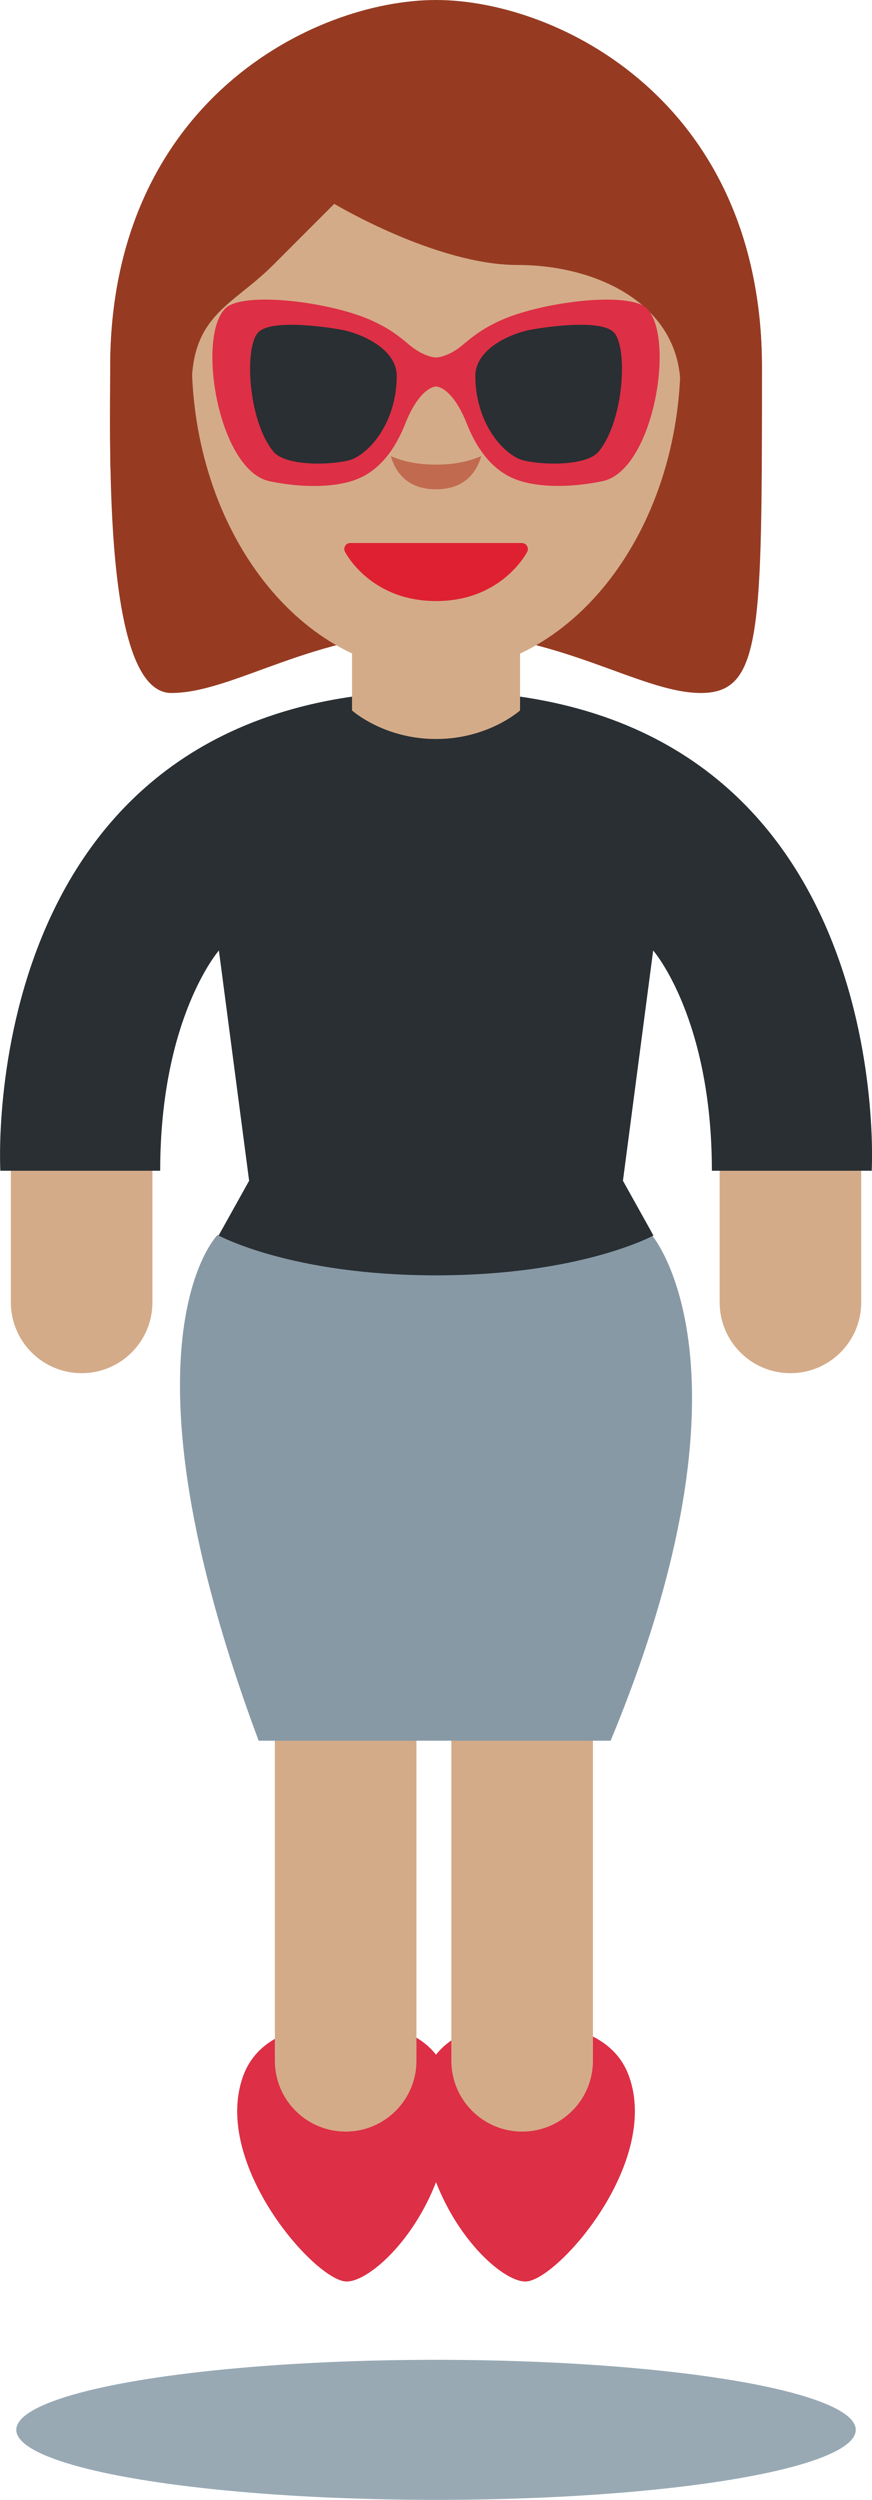 <?xml version="1.0" encoding="UTF-8" standalone="no"?>
<svg
   xmlns:dc="http://purl.org/dc/elements/1.1/"
   xmlns:cc="http://creativecommons.org/ns#"
   xmlns:rdf="http://www.w3.org/1999/02/22-rdf-syntax-ns#"
   xmlns:svg="http://www.w3.org/2000/svg"
   xmlns="http://www.w3.org/2000/svg"
   xmlns:sodipodi="http://sodipodi.sourceforge.net/DTD/sodipodi-0.dtd"
   xmlns:inkscape="http://www.inkscape.org/namespaces/inkscape"
   viewBox="0 0 12.465 35.698"
   id="svg2"
   version="1.1"
   inkscape:version="0.91 r13725"
   sodipodi:docname="1f574-1f3fd-200d-2640-fe0f.svg"
   width="12.465"
   height="35.698">
  <defs
     id="defs36" />
  <sodipodi:namedview
     pagecolor="#ffffff"
     bordercolor="#666666"
     borderopacity="1"
     objecttolerance="10"
     gridtolerance="10"
     guidetolerance="10"
     inkscape:pageopacity="0"
     inkscape:pageshadow="2"
     inkscape:window-width="640"
     inkscape:window-height="480"
     id="namedview34"
     showgrid="false"
     inkscape:zoom="6.5555556"
     inkscape:cx="6.2505472"
     inkscape:cy="17.833"
     inkscape:window-x="0"
     inkscape:window-y="0"
     inkscape:window-maximized="0"
     inkscape:current-layer="svg2" />
  <path
     d="m 6.234,0.582 c 1.747,0 4.658,0.873 4.658,4.657 0,3.784 0,4.657 -0.873,4.657 -0.873,0 -2.038,-0.873 -3.785,-0.873 -1.747,0 -2.886,0.873 -3.785,0.873 -0.973,0 -0.873,-3.492 -0.873,-4.657 0,-3.783 2.912,-4.657 4.658,-4.657 z"
     id="path4"
     inkscape:connector-curvature="0"
     style="fill:#963b22" />
  <path
     d="m 2.741,5.112 c 0,-2.481 1.564,-4.493 3.494,-4.493 1.929,0 3.494,2.012 3.494,4.493 0,2.481 -1.564,4.493 -3.494,4.493 -1.93,0 -3.494,-2.012 -3.494,-4.493 z"
     id="path6"
     inkscape:connector-curvature="0"
     style="fill:#d4ab88" />
  <path
     d="m 1.886,6.694 c -0.009,-0.095 -0.019,-0.188 -0.019,-0.291 0,-1.455 0.873,0.164 0.873,-0.873 0,-1.037 0.582,-1.164 1.165,-1.746 l 0.873,-0.873 c 0,0 1.456,0.873 2.62,0.873 1.164,0 2.329,0.582 2.329,1.746 0,1.164 0.873,-0.582 0.873,0.873 0,0.103 -0.01,0.196 -0.017,0.291 l 0.305,0 c 0.003,-0.43 0.003,-0.911 0.003,-1.455 C 10.891,1.456 7.98,0 6.233,0 c -1.747,0 -4.658,1.455 -4.658,5.239 0,0.337 -0.008,0.869 0.004,1.455 l 0.307,0 z"
     id="path8"
     inkscape:connector-curvature="0"
     style="fill:#963b22" />
  <path
     d="m 12.311,18.597 c 0,0.559 -0.453,1.012 -1.012,1.012 -0.559,0 -1.012,-0.453 -1.012,-1.012 l 0,-2.589 c 0,-0.559 1.012,-1.012 1.012,-1.012 0.559,0 1.012,0.453 1.012,1.012 l 0,2.589 z m -12.156,0 c 0,0.559 0.453,1.012 1.012,1.012 0.559,0 1.012,-0.453 1.012,-1.012 l 0,-2.839 c 0,-0.559 -1.012,-1.012 -1.012,-1.012 -0.559,0 -1.012,0.453 -1.012,1.012 l 0,2.839 z"
     id="path10"
     inkscape:connector-curvature="0"
     style="fill:#d4ab88" />
  <path
     d="m 8.992,29.65 c -0.184,-0.513 -0.711,-0.764 -1.55,-0.764 -1.209,0 -1.429,0.713 -1.429,1.11 0,1.512 1.077,2.584 1.498,2.584 0.44,0 1.93,-1.678 1.481,-2.93 z"
     id="path12"
     inkscape:connector-curvature="0"
     style="fill:#dd2f45" />
  <path
     d="m 3.474,29.65 c 0.184,-0.513 0.711,-0.764 1.55,-0.764 1.209,0 1.429,0.713 1.429,1.11 0,1.512 -1.077,2.584 -1.498,2.584 -0.44,0 -1.93,-1.678 -1.481,-2.93 z"
     id="path14"
     inkscape:connector-curvature="0"
     style="fill:#dd2f45" />
  <path
     d="m 8.476,29.427 c 0,0.559 -0.453,1.012 -1.012,1.012 -0.559,0 -1.012,-0.453 -1.012,-1.012 l 0,-7.947 c 0,-0.559 0.453,-1.012 1.012,-1.012 0.559,0 1.012,0.453 1.012,1.012 l 0,7.947 z m -2.523,0 c 0,0.559 -0.453,1.012 -1.012,1.012 -0.559,0 -1.012,-0.453 -1.012,-1.012 l 0,-7.947 c 0,-0.559 0.453,-1.012 1.012,-1.012 0.559,0 1.012,0.453 1.012,1.012 l 0,7.947 z"
     id="path16"
     inkscape:connector-curvature="0"
     style="fill:#d4ab88" />
  <path
     d="m 7.533,7.795 c -0.015,-0.025 -0.043,-0.041 -0.073,-0.041 l -2.453,0 c -0.03,0 -0.058,0.015 -0.073,0.041 -0.015,0.025 -0.017,0.057 -0.003,0.084 0.015,0.029 0.372,0.704 1.303,0.704 0.931,0 1.288,-0.676 1.303,-0.704 0.013,-0.027 0.011,-0.059 -0.004,-0.084 z"
     id="path18"
     inkscape:connector-curvature="0"
     style="fill:#de2032" />
  <path
     d="m 6.233,6.635 c -0.269,0 -0.478,-0.048 -0.646,-0.122 0.055,0.198 0.21,0.474 0.646,0.474 0.436,0 0.59,-0.276 0.646,-0.474 -0.168,0.073 -0.377,0.122 -0.646,0.122 z"
     id="path20"
     inkscape:connector-curvature="0"
     style="fill:#c16a4f" />
  <ellipse
     cx="6.233"
     cy="34.698"
     rx="6"
     ry="1"
     id="ellipse22"
     style="fill:#98a9b4" />
  <path
     d="m 8.729,24.857 c 2.209,-5.322 0.594,-7.213 0.594,-7.213 l -6.216,-0.006 c 0,0 -1.531,1.537 0.59,7.219 l 5.032,0 z"
     id="path24"
     inkscape:connector-curvature="0"
     style="fill:#8899a6" />
  <path
     d="m 6.233,9.865 c -6.625,0 -6.228,6.853 -6.228,6.853 l 2.285,0 c 0,-2.186 0.839,-3.145 0.839,-3.145 l 0.432,3.288 -0.436,0.782 c 0,0 1.041,0.569 3.108,0.569 2.067,0 3.108,-0.569 3.108,-0.569 l -0.436,-0.782 0.432,-3.288 c 0,0 0.839,0.958 0.839,3.145 l 2.285,0 c 0,0 0.397,-6.853 -6.228,-6.853 z"
     id="path26"
     inkscape:connector-curvature="0"
     style="fill:#292f33" />
  <path
     d="m 5.032,8.99 0,1.155 c 0,0 0.451,0.408 1.201,0.408 0.75,0 1.201,-0.408 1.201,-0.408 l 0,-1.155 -2.402,0 z"
     id="path28"
     inkscape:connector-curvature="0"
     style="fill:#d4ab88" />
  <path
     d="m 9.244,4.403 c -0.256,-0.25 -1.536,-0.091 -2.122,0.188 -0.236,0.112 -0.35,0.203 -0.51,0.336 -0.214,0.179 -0.379,0.178 -0.379,0.178 0,0 -0.164,10e-4 -0.379,-0.178 -0.159,-0.133 -0.274,-0.224 -0.51,-0.336 -0.586,-0.28 -1.867,-0.438 -2.122,-0.188 -0.417,0.407 -0.101,2.32 0.635,2.47 0.536,0.109 0.952,0.07 1.19,-0.01 0.168,-0.056 0.507,-0.209 0.744,-0.808 0.214,-0.541 0.442,-0.536 0.442,-0.536 0,0 0.228,-0.005 0.442,0.536 0.237,0.598 0.576,0.751 0.744,0.807 0.238,0.08 0.655,0.119 1.19,0.01 0.736,-0.149 1.051,-2.062 0.635,-2.469 z"
     id="path30"
     inkscape:connector-curvature="0"
     style="fill:#dd2f45" />
  <path
     d="m 4.829,4.7 c 0,0 -0.942,-0.169 -1.141,0.05 -0.198,0.218 -0.142,1.254 0.218,1.696 0.196,0.241 0.977,0.186 1.148,0.104 0.309,-0.148 0.617,-0.6 0.617,-1.18 0.001,-0.407 -0.554,-0.63 -0.842,-0.67 z m 2.808,0 c 0,0 0.942,-0.169 1.141,0.05 0.198,0.218 0.142,1.254 -0.218,1.696 -0.196,0.241 -0.977,0.186 -1.148,0.104 -0.309,-0.148 -0.617,-0.6 -0.617,-1.18 -0.001,-0.407 0.554,-0.63 0.842,-0.67 z"
     id="path32"
     inkscape:connector-curvature="0"
     style="fill:#292f33" />
</svg>
